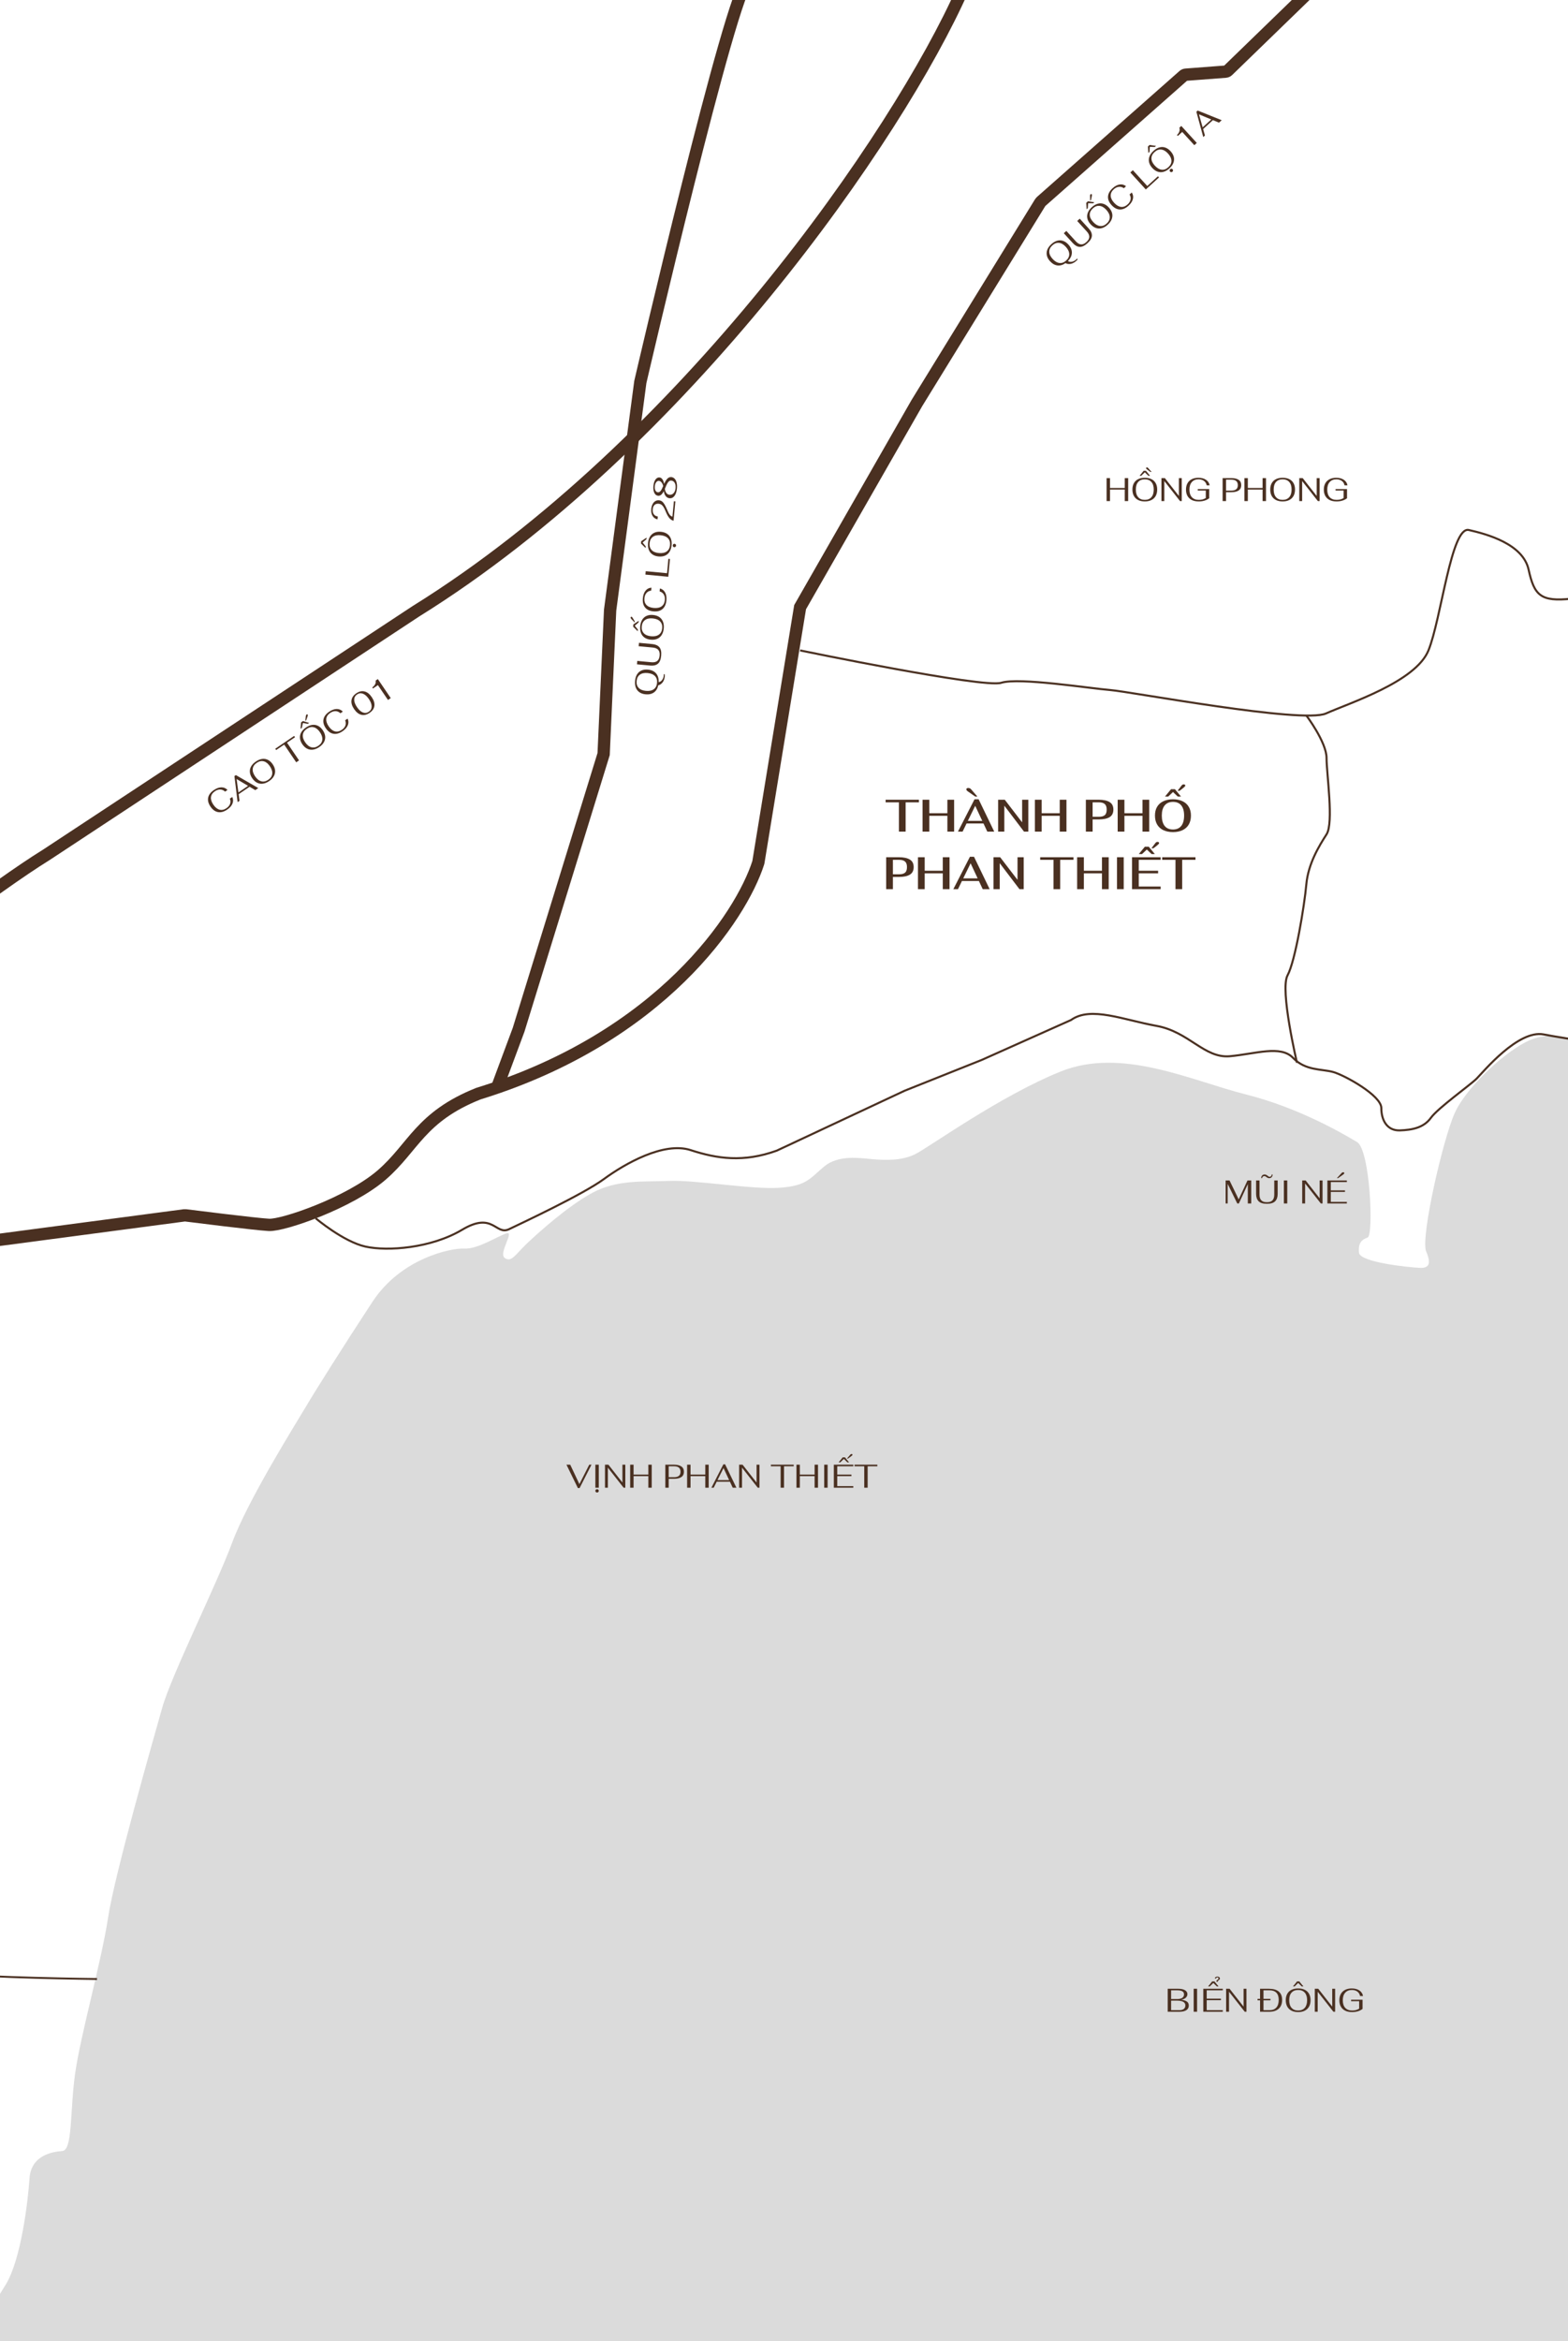 <svg width="382" height="570" viewBox="0 0 382 570" fill="none" xmlns="http://www.w3.org/2000/svg">
<rect x="0" y="0" width="382" height="570" fill="#808080" stroke="none"/>
<g clip-path="url(#clip0_5632_13931)">
<rect width="382" height="570" fill="#DBDBDB"/>
<path d="M-138.629 542.634V-1.598H587.161V63.973C587.161 63.973 558.259 136.598 559.729 145.678C556.299 147.878 547.22 159.907 539.86 156.227C532.5 152.547 531.178 148.516 525.871 146.658C525.871 146.658 516.709 144.272 511.272 148.294C505.836 152.316 492.892 171.797 490.062 171.575C487.233 171.353 489.082 165.704 484.728 164.936C480.373 164.169 470.471 164.335 465.959 166.064C461.447 167.793 459.829 167.803 457.638 166.064C455.446 164.326 448.503 161.553 443.769 164.678C439.035 167.803 438.795 171.852 434.403 173.119C430.011 174.386 425.028 177.52 422.948 180.515C420.867 183.511 408.608 207.125 407.563 212.099C406.518 217.073 399.88 252.253 400.675 255.877C401.47 259.502 398.409 265.835 393.768 264.254C389.127 262.673 385.965 257.237 385.17 255.082C384.375 252.928 378.494 250.783 372.725 253.233C366.956 255.683 357.22 264.67 354.391 271.003C351.561 277.337 346.245 300.423 347.373 304.491C348.298 306.646 348.843 308.791 346.014 308.68C343.185 308.569 331.304 307.321 331.082 304.982C330.86 302.642 331.692 301.82 333.19 301.283C334.688 300.747 333.8 279.944 330.611 278.049C327.421 276.153 316.585 269.728 303.437 266.427C290.29 263.126 273.296 254.851 258.383 260.879C243.47 266.908 226.43 279.26 222.972 280.989C219.514 282.718 215.242 282.45 212.311 282.191C209.38 281.932 204.194 281.118 200.726 284.04C197.259 286.962 196.474 288.737 189.817 289.181C183.16 289.624 169.309 287.239 163.05 287.507C156.791 287.775 150.402 287.1 144.272 290.429C138.142 293.757 130.958 300.285 128.296 302.818C125.633 305.351 124.597 307.441 122.97 306.276C121.343 305.111 125.494 299.619 123.367 300.285C121.241 300.95 116.442 304.149 113.114 303.983C109.785 303.817 97.674 306.378 90.749 316.927C83.823 327.476 77.028 338.238 74.504 342.501C71.98 346.763 60.376 365.254 56.567 375.554C52.758 385.854 41.774 407.785 39.509 415.81C37.244 423.835 27.924 456.334 26.315 466.948C24.706 477.562 19.612 495.508 18.308 504.782C17.005 514.055 17.753 523.514 15.155 523.698C12.557 523.883 7.556 524.808 7.186 530.374C6.816 535.94 5.142 550.03 1.435 556.151C-2.273 562.272 -8.393 571.175 -10.067 569.872C-11.74 568.568 -16.742 559.701 -23.788 559.859C-30.833 560.016 -32.608 557.778 -37.582 559.859C-42.556 561.939 -42.76 566.284 -44.729 565.351C-46.699 564.417 -47.114 559.553 -52.911 557.584C-58.709 555.615 -63.174 557.371 -68.972 554.478C-74.769 551.584 -75.601 547.737 -86.899 545.565C-98.197 543.392 -98.502 542.356 -108.238 541.626C-117.974 540.896 -138.629 542.634 -138.629 542.634Z" fill="white"/>
<path d="M234.586 -2.689C218.869 32.907 166.63 108.259 101.299 148.838L11.302 208.113C-14.124 223.831 -77.827 277.918 -140.328 307.505" stroke="#4A3021" stroke-width="3" stroke-miterlimit="10"/>
<path d="M-140.328 385.169L-101.729 376.585C-101.553 376.545 -101.392 376.456 -101.266 376.326L-50.904 324.419C-50.836 324.35 -50.758 324.291 -50.672 324.245L-11.006 303.348C-10.91 303.297 -10.805 303.263 -10.697 303.249L44.939 295.89C45.018 295.879 45.087 295.878 45.165 295.888C46.608 296.07 62.169 298.028 65.51 298.213C69.014 298.407 85.194 292.804 92.988 286.064C100.782 279.324 102.372 271.909 116.555 266.26C161.116 252.517 180.555 223.092 184.732 210.033C184.746 209.991 184.755 209.95 184.763 209.906L194.922 147.822L223.371 98.136L253.431 49.297C253.479 49.219 253.538 49.149 253.606 49.088L288.339 18.412C288.49 18.278 288.681 18.198 288.881 18.183L298.566 17.446C298.782 17.429 298.985 17.338 299.14 17.188L319.647 -2.689" stroke="#4A3021" stroke-width="3" stroke-miterlimit="10"/>
<path d="M182.347 -5C178.187 -2.689 155.997 93.006 155.997 93.006L148.639 148.545L147.058 183.586L126.347 250.701L120.863 265.438" stroke="#4A3021" stroke-width="3" stroke-miterlimit="10"/>
<path d="M194.93 158.355C194.93 158.355 239.596 167.601 243.932 166.232C248.268 164.864 265.576 167.61 270.495 167.998C275.414 168.387 317.334 176.264 323.039 173.703C328.743 171.142 344.877 166.029 348.002 158.355C351.127 150.681 353.55 128.057 357.84 129.037C362.13 130.017 371.024 132.384 372.402 138.68C373.779 144.976 375.351 146.548 382.831 145.762C390.311 144.976 412.741 148.129 422.772 149.461C432.804 150.792 438.712 150.108 440.09 154.305C441.467 158.503 441.717 168.109 441.717 168.109" stroke="#4A3021" stroke-width="0.5" stroke-miterlimit="10"/>
<path d="M-93.332 368.158C-93.332 368.158 -77.097 378.698 -78.539 385.993C-79.981 393.288 -81.202 404.133 -76.754 410.883C-72.307 417.632 -61.823 432.582 -57.551 436.318C-53.28 440.053 -42.083 451.962 -37.636 455.521C-33.189 459.081 -15.945 479.347 -10.426 480.42C-4.906 481.492 23.627 481.816 23.627 481.816" stroke="#4A3021" stroke-width="0.462" stroke-miterlimit="10"/>
<path d="M76.91 296.604C76.91 296.604 83.65 302.308 89.041 303.501C94.431 304.694 105.045 303.899 112.608 299.387C120.171 294.875 120.707 300.847 124.026 299.257C127.346 297.667 142.074 290.76 147.141 287.044C152.207 283.327 161.74 277.89 168.249 280.008C174.758 282.125 181.119 283.059 189.218 280.146L220.404 265.547L239.209 258.04L260.936 248.332C265.716 244.883 273.752 248.332 281.712 249.756C289.673 251.179 293.39 257.716 299.63 257.152C305.871 256.588 311.974 254.378 315.025 257.559C318.076 260.74 322.061 260.212 324.844 261.008C327.627 261.803 336.521 266.712 336.521 269.763C336.521 272.814 337.982 275.311 341.033 275.209C344.084 275.107 346.876 274.543 348.596 272.149C350.316 269.754 358.156 264.188 359.746 262.598C361.337 261.008 369.833 250.652 376.074 251.845C382.315 253.038 382.972 252.77 386.688 254.101C390.405 255.432 397.441 255.432 397.302 252.64C397.164 249.848 402.351 231.014 401.685 228.222C401.019 225.43 407.907 212.828 407.907 212.828" stroke="#4A3021" stroke-width="0.5" stroke-miterlimit="10"/>
<path d="M218.998 195.339H215.758V194.706H223.869V195.339H220.629V202.473H218.998V195.339ZM224.757 194.706H226.4V197.99H230.804V194.706H232.446V202.473H230.804V198.623H226.4V202.473H224.757V194.706ZM239.601 200.487H235.474L234.509 202.473H233.377L237.416 194.595H238.414L242.22 202.473H240.533L239.601 200.487ZM239.302 199.854L237.582 196.182L235.785 199.854H239.302ZM235.873 192.731C235.57 192.532 235.418 192.347 235.418 192.177C235.418 192.073 235.459 191.992 235.54 191.933C235.622 191.873 235.729 191.844 235.862 191.844C236.01 191.844 236.143 191.87 236.262 191.921C236.38 191.973 236.491 192.058 236.594 192.177L238.114 193.93H237.582L235.873 192.731ZM243.166 194.706H244.786L249.013 200.209V194.706H250.522V202.473H249.479L244.675 196.149V202.473H243.166V194.706ZM252.126 194.706H253.768V197.99H258.173V194.706H259.815V202.473H258.173V198.623H253.768V202.473H252.126V194.706ZM264.543 194.706H267.694C268.825 194.706 269.698 194.895 270.312 195.272C270.933 195.642 271.244 196.252 271.244 197.103C271.244 197.946 270.941 198.556 270.334 198.933C269.728 199.311 268.848 199.499 267.694 199.499H266.185V202.473H264.543V194.706ZM267.716 198.856C268.345 198.856 268.818 198.726 269.136 198.467C269.454 198.209 269.613 197.754 269.613 197.103C269.613 196.467 269.454 196.015 269.136 195.749C268.825 195.475 268.352 195.339 267.716 195.339H266.185V198.856H267.716ZM272.29 194.706H273.932V197.99H278.337V194.706H279.979V202.473H278.337V198.623H273.932V202.473H272.29V194.706ZM285.769 202.584C284.859 202.584 284.071 202.425 283.406 202.107C282.747 201.788 282.245 201.33 281.897 200.731C281.549 200.124 281.375 199.399 281.375 198.556C281.375 197.728 281.549 197.018 281.897 196.426C282.252 195.834 282.759 195.383 283.417 195.072C284.075 194.754 284.859 194.595 285.769 194.595C286.671 194.595 287.448 194.754 288.099 195.072C288.757 195.383 289.26 195.834 289.608 196.426C289.963 197.018 290.14 197.728 290.14 198.556C290.14 199.399 289.967 200.124 289.619 200.731C289.271 201.33 288.768 201.788 288.11 202.107C287.452 202.425 286.671 202.584 285.769 202.584ZM285.769 201.951C286.642 201.951 287.311 201.663 287.777 201.086C288.243 200.501 288.476 199.658 288.476 198.556C288.476 197.476 288.243 196.652 287.777 196.082C287.311 195.512 286.642 195.228 285.769 195.228C284.889 195.228 284.212 195.516 283.739 196.093C283.273 196.663 283.04 197.484 283.04 198.556C283.04 199.658 283.273 200.501 283.739 201.086C284.205 201.663 284.881 201.951 285.769 201.951ZM287.866 191.234C288.006 191.056 288.177 190.967 288.376 190.967C288.495 190.967 288.587 190.993 288.654 191.045C288.728 191.097 288.765 191.167 288.765 191.256C288.765 191.33 288.717 191.418 288.62 191.522C288.532 191.618 288.38 191.751 288.165 191.921L287.389 192.521H286.89L287.866 191.234ZM285.292 192.143H286.246L287.722 193.93H286.934L285.769 192.831L284.604 193.93H283.816L285.292 192.143ZM215.889 208.706H219.04C220.172 208.706 221.044 208.895 221.658 209.272C222.28 209.642 222.59 210.252 222.59 211.103C222.59 211.946 222.287 212.556 221.68 212.933C221.074 213.311 220.194 213.499 219.04 213.499H217.531V216.473H215.889V208.706ZM219.062 212.856C219.691 212.856 220.164 212.726 220.482 212.467C220.8 212.209 220.959 211.754 220.959 211.103C220.959 210.467 220.8 210.015 220.482 209.749C220.172 209.475 219.698 209.339 219.062 209.339H217.531V212.856H219.062ZM223.636 208.706H225.278V211.99H229.683V208.706H231.325V216.473H229.683V212.623H225.278V216.473H223.636V208.706ZM238.48 214.487H234.353L233.387 216.473H232.256L236.294 208.595H237.293L241.098 216.473H239.412L238.48 214.487ZM238.18 213.854L236.461 210.182L234.663 213.854H238.18ZM242.044 208.706H243.664L247.891 214.209V208.706H249.4V216.473H248.357L243.553 210.149V216.473H242.044V208.706ZM256.655 209.339H253.415V208.706H261.525V209.339H258.286V216.473H256.655V209.339ZM262.414 208.706H264.056V211.99H268.461V208.706H270.103V216.473H268.461V212.623H264.056V216.473H262.414V208.706ZM272.121 208.706H273.763V216.473H272.121V208.706ZM275.784 208.706H282.763V209.339H277.426V211.99H282.142V212.623H277.426V215.84H282.763V216.473H275.784V208.706ZM281.487 205.234C281.627 205.056 281.798 204.967 281.997 204.967C282.116 204.967 282.208 204.993 282.275 205.045C282.349 205.097 282.386 205.167 282.386 205.256C282.386 205.33 282.338 205.418 282.241 205.522C282.153 205.618 282.001 205.751 281.786 205.921L281.01 206.521H280.511L281.487 205.234ZM278.913 206.143H279.867L281.343 207.93H280.555L279.39 206.831L278.225 207.93H277.437L278.913 206.143ZM286.375 209.339H283.135V208.706H291.245V209.339H288.006V216.473H286.375V209.339Z" fill="#4A3021"/>
<path d="M-36.945 407.485L-38.645 408.865L-38.869 408.589L-34.877 405.35L-34.654 405.626L-36.348 407.001L-33.309 410.746L-33.907 411.23L-36.945 407.485ZM-29.693 406.078L-32.008 407.956L-31.682 409.425L-32.084 409.752L-33.303 403.977L-32.992 403.726L-27.713 406.205L-28.357 406.727L-29.693 406.078ZM-30.049 405.909L-32.752 404.597L-32.094 407.568L-30.049 405.909ZM-34.376 402.819L-33.974 402.493L-32.548 402.794L-32.83 403.022L-33.956 402.926L-34.093 404.047L-34.375 404.276L-34.376 402.819ZM-30.497 401.796L-29.894 401.307L-24.917 402.44L-27.447 399.322L-26.942 398.911L-23.68 402.932L-23.978 403.174L-29.568 401.909L-26.73 405.407L-27.235 405.817L-30.497 401.796ZM-23.018 396.185L-24.718 397.564L-24.942 397.289L-20.95 394.05L-20.726 394.325L-22.421 395.7L-19.382 399.445L-19.98 399.93L-23.018 396.185ZM-20.474 393.663L-19.877 393.179L-18.474 394.907L-15.895 392.815L-17.298 391.086L-16.7 390.601L-13.438 394.622L-14.035 395.107L-15.676 393.085L-18.255 395.177L-16.614 397.199L-17.212 397.684L-20.474 393.663ZM-10.653 392.458C-11.32 392.998 -11.922 393.242 -12.46 393.19C-12.997 393.131 -13.492 392.821 -13.946 392.262L-15.852 389.913L-15.255 389.428L-13.241 391.91C-12.893 392.339 -12.526 392.584 -12.14 392.645C-11.754 392.706 -11.333 392.552 -10.877 392.182C-10.429 391.819 -10.194 391.443 -10.171 391.057C-10.145 390.667 -10.308 390.254 -10.662 389.817L-12.676 387.336L-12.079 386.851L-10.172 389.2C-9.719 389.759 -9.518 390.308 -9.571 390.846C-9.626 391.38 -9.987 391.917 -10.653 392.458ZM-6.292 387.09L-8.607 388.968L-8.281 390.438L-8.683 390.764L-9.902 384.99L-9.591 384.738L-4.312 387.217L-4.956 387.739L-6.292 387.09ZM-6.648 386.922L-9.351 385.61L-8.693 388.581L-6.648 386.922ZM-5.81 389.833C-5.898 389.904 -5.994 389.934 -6.098 389.924C-6.195 389.914 -6.278 389.866 -6.346 389.782C-6.415 389.698 -6.444 389.607 -6.434 389.51C-6.42 389.41 -6.369 389.324 -6.281 389.253C-6.193 389.181 -6.1 389.15 -6.003 389.161C-5.902 389.168 -5.817 389.213 -5.749 389.297C-5.681 389.382 -5.653 389.474 -5.667 389.574C-5.674 389.675 -5.722 389.761 -5.81 389.833ZM-10.975 383.831L-10.573 383.505L-9.147 383.806L-9.429 384.034L-10.555 383.938L-10.692 385.06L-10.974 385.288L-10.975 383.831ZM-7.096 382.809L-6.493 382.319L-1.516 383.453L-4.046 380.334L-3.541 379.924L-0.279 383.944L-0.577 384.187L-6.167 382.921L-3.329 386.419L-3.834 386.829L-7.096 382.809Z" fill="#4A3021"/>
<path d="M304.824 287.4V293H303.992V288.296L301.816 293H301.424L299.088 288.232V293H298.592V287.4H299.544L301.776 292.008L303.912 287.4H304.824ZM308.646 293.08C307.718 293.08 307.046 292.875 306.63 292.464C306.219 292.048 306.014 291.451 306.014 290.672V287.4H306.846V290.856C306.846 291.453 306.987 291.909 307.27 292.224C307.553 292.539 308.011 292.696 308.646 292.696C309.27 292.696 309.723 292.541 310.006 292.232C310.294 291.923 310.438 291.464 310.438 290.856V287.4H311.27V290.672C311.27 291.451 311.065 292.048 310.654 292.464C310.243 292.875 309.574 293.08 308.646 293.08ZM307.254 286.84C307.254 286.573 307.329 286.357 307.478 286.192C307.633 286.027 307.833 285.944 308.078 285.944C308.227 285.944 308.358 285.973 308.47 286.032C308.587 286.085 308.71 286.163 308.838 286.264C308.929 286.339 309.011 286.397 309.086 286.44C309.161 286.483 309.235 286.504 309.31 286.504C309.449 286.504 309.566 286.453 309.662 286.352C309.763 286.245 309.819 286.109 309.83 285.944H310.038C310.038 286.205 309.961 286.421 309.806 286.592C309.657 286.757 309.462 286.84 309.222 286.84C309.067 286.84 308.937 286.816 308.83 286.768C308.729 286.715 308.617 286.64 308.494 286.544C308.409 286.475 308.334 286.424 308.27 286.392C308.206 286.355 308.131 286.336 308.046 286.336C307.881 286.336 307.745 286.384 307.638 286.48C307.531 286.571 307.475 286.691 307.47 286.84H307.254ZM312.779 287.4H313.611V293H312.779V287.4ZM317.248 287.4H318.088L321.496 291.744V287.4H322.2V293H321.784L317.952 288.128V293H317.248V287.4ZM323.381 287.4H328.125V287.784H324.213V289.808H327.669V290.184H324.213V292.616H328.125V293H323.381V287.4ZM326.821 285.608C326.944 285.469 327.085 285.4 327.245 285.4C327.325 285.4 327.386 285.421 327.429 285.464C327.477 285.501 327.501 285.549 327.501 285.608C327.501 285.72 327.4 285.845 327.197 285.984L325.973 286.84H325.693L326.821 285.608Z" fill="#4A3021"/>
<path d="M138.001 356.597H138.921L141.153 361.325L143.553 356.597H144.097L141.209 362.277H140.777L138.001 356.597ZM145.045 356.597H145.877V362.197H145.045V356.597ZM145.461 363.373C145.338 363.373 145.237 363.333 145.157 363.253C145.082 363.179 145.045 363.083 145.045 362.965C145.045 362.848 145.082 362.752 145.157 362.677C145.237 362.603 145.338 362.565 145.461 362.565C145.584 362.565 145.682 362.603 145.757 362.677C145.837 362.752 145.877 362.848 145.877 362.965C145.877 363.083 145.837 363.179 145.757 363.253C145.682 363.333 145.584 363.373 145.461 363.373ZM147.389 356.597H148.229L151.637 360.941V356.597H152.341V362.197H151.925L148.093 357.325V362.197H147.389V356.597ZM153.522 356.597H154.354V359.005H157.946V356.597H158.778V362.197H157.946V359.381H154.354V362.197H153.522V356.597ZM162.084 356.597H164.204C164.972 356.597 165.567 356.739 165.988 357.021C166.41 357.304 166.62 357.736 166.62 358.317C166.62 358.893 166.412 359.323 165.996 359.605C165.58 359.888 164.983 360.029 164.204 360.029H162.916V362.197H162.084V356.597ZM164.22 359.645C165.266 359.645 165.788 359.203 165.788 358.317C165.788 357.427 165.266 356.981 164.22 356.981H162.916V359.645H164.22ZM167.397 356.597H168.229V359.005H171.821V356.597H172.653V362.197H171.821V359.381H168.229V362.197H167.397V356.597ZM177.826 360.741H174.602L173.874 362.197H173.314L176.226 356.517H176.658L179.402 362.197H178.506L177.826 360.741ZM177.642 360.357L176.266 357.413L174.794 360.357H177.642ZM180.069 356.597H180.909L184.317 360.941V356.597H185.021V362.197H184.605L180.773 357.325V362.197H180.069V356.597ZM190.174 356.981H187.806V356.597H193.366V356.981H191.006V362.197H190.174V356.981ZM194.03 356.597H194.862V359.005H198.454V356.597H199.286V362.197H198.454V359.381H194.862V362.197H194.03V356.597ZM200.795 356.597H201.627V362.197H200.795V356.597ZM203.139 356.597H207.883V356.981H203.971V359.005H207.427V359.381H203.971V361.813H207.883V362.197H203.139V356.597ZM207.131 354.181C207.243 354.053 207.35 353.989 207.451 353.989C207.52 353.989 207.576 354.008 207.619 354.045C207.662 354.077 207.683 354.123 207.683 354.181C207.683 354.235 207.656 354.288 207.603 354.341C207.55 354.395 207.454 354.475 207.315 354.581L206.611 355.093H206.347L207.131 354.181ZM205.299 354.813H205.859L206.851 356.037H206.459L205.579 355.189L204.699 356.037H204.307L205.299 354.813ZM210.549 356.981H208.181V356.597H213.741V356.981H211.381V362.197H210.549V356.981Z" fill="#4A3021"/>
<path d="M284.479 484.187H287.087C287.759 484.187 288.292 484.304 288.687 484.539C289.081 484.774 289.279 485.094 289.279 485.499C289.279 485.846 289.137 486.144 288.855 486.395C288.572 486.64 288.201 486.798 287.743 486.867C288.351 486.926 288.815 487.067 289.135 487.291C289.455 487.51 289.615 487.84 289.615 488.283C289.615 488.768 289.415 489.142 289.015 489.403C288.615 489.659 288.036 489.787 287.279 489.787H284.479V484.187ZM286.783 486.691C287.321 486.691 287.735 486.595 288.023 486.403C288.311 486.206 288.455 485.92 288.455 485.547C288.455 485.216 288.319 484.971 288.047 484.811C287.775 484.651 287.361 484.571 286.807 484.571H285.311V486.691H286.783ZM287.359 489.403C287.807 489.403 288.156 489.302 288.407 489.099C288.657 488.896 288.783 488.611 288.783 488.243C288.783 487.854 288.609 487.563 288.263 487.371C287.921 487.174 287.412 487.075 286.735 487.075H285.311V489.403H287.359ZM290.807 484.187H291.639V489.787H290.807V484.187ZM293.151 484.187H297.895V484.571H293.983V486.595H297.439V486.971H293.983V489.403H297.895V489.787H293.151V484.187ZM296.359 482.467C296.348 482.424 296.343 482.39 296.343 482.363C296.343 482.283 296.361 482.219 296.399 482.171C296.441 482.123 296.505 482.07 296.591 482.011C296.671 481.958 296.732 481.904 296.775 481.851C296.817 481.798 296.839 481.734 296.839 481.659C296.839 481.595 296.817 481.542 296.775 481.499C296.732 481.456 296.665 481.435 296.575 481.435C296.479 481.435 296.407 481.459 296.359 481.507C296.316 481.555 296.292 481.611 296.287 481.675H295.975C295.975 481.536 296.033 481.427 296.151 481.347C296.268 481.267 296.417 481.227 296.599 481.227C296.78 481.227 296.924 481.267 297.031 481.347C297.137 481.427 297.191 481.536 297.191 481.675C297.191 481.776 297.167 481.856 297.119 481.915C297.071 481.968 296.999 482.03 296.903 482.099C296.833 482.142 296.78 482.184 296.743 482.227C296.711 482.264 296.695 482.31 296.695 482.363C296.695 482.4 296.703 482.435 296.719 482.467H296.359ZM295.311 482.403H295.871L296.863 483.627H296.471L295.591 482.779L294.711 483.627H294.319L295.311 482.403ZM298.713 484.187H299.553L302.961 488.531V484.187H303.665V489.787H303.249L299.417 484.915V489.787H298.713V484.187ZM309.155 484.187C310.2 484.187 310.995 484.416 311.539 484.875C312.083 485.334 312.355 486.006 312.355 486.891C312.355 487.814 312.08 488.528 311.531 489.035C310.987 489.536 310.211 489.787 309.203 489.787H306.979V487.003H306.363V486.651H306.979V484.187H309.155ZM309.315 489.403C310.024 489.403 310.568 489.187 310.947 488.755C311.331 488.323 311.523 487.702 311.523 486.891C311.523 486.128 311.336 485.552 310.963 485.163C310.59 484.768 310.04 484.571 309.315 484.571H307.811V486.651H309.507V487.003H307.811V489.403H309.315ZM316.265 489.867C315.635 489.867 315.094 489.752 314.641 489.523C314.187 489.294 313.841 488.963 313.601 488.531C313.361 488.094 313.241 487.571 313.241 486.963C313.241 486.366 313.361 485.854 313.601 485.427C313.841 484.995 314.187 484.667 314.641 484.443C315.094 484.219 315.635 484.107 316.265 484.107C316.894 484.107 317.433 484.219 317.881 484.443C318.334 484.667 318.681 484.995 318.921 485.427C319.161 485.854 319.281 486.366 319.281 486.963C319.281 487.571 319.161 488.094 318.921 488.531C318.681 488.963 318.334 489.294 317.881 489.523C317.433 489.752 316.894 489.867 316.265 489.867ZM316.265 489.483C316.958 489.483 317.494 489.264 317.873 488.827C318.251 488.39 318.441 487.768 318.441 486.963C318.441 486.174 318.251 485.566 317.873 485.139C317.499 484.707 316.963 484.491 316.265 484.491C315.566 484.491 315.027 484.704 314.649 485.131C314.27 485.558 314.081 486.168 314.081 486.963C314.081 487.768 314.27 488.39 314.649 488.827C315.027 489.264 315.566 489.483 316.265 489.483ZM315.985 482.403H316.545L317.537 483.627H317.145L316.265 482.779L315.385 483.627H314.993L315.985 482.403ZM320.315 484.187H321.155L324.563 488.531V484.187H325.267V489.787H324.851L321.019 484.915V489.787H320.315V484.187ZM329.399 489.867C328.749 489.867 328.191 489.755 327.727 489.531C327.263 489.302 326.909 488.971 326.663 488.539C326.418 488.107 326.295 487.592 326.295 486.995C326.295 486.398 326.415 485.883 326.655 485.451C326.895 485.019 327.242 484.688 327.695 484.459C328.149 484.224 328.687 484.107 329.311 484.107C330.069 484.107 330.69 484.272 331.175 484.603C331.666 484.928 331.962 485.379 332.063 485.955H331.343C331.247 485.486 331.026 485.126 330.679 484.875C330.333 484.619 329.885 484.491 329.335 484.491C328.647 484.491 328.109 484.712 327.719 485.155C327.33 485.592 327.135 486.203 327.135 486.987C327.135 487.782 327.333 488.398 327.727 488.835C328.127 489.267 328.687 489.483 329.407 489.483C329.743 489.483 330.05 489.448 330.327 489.379C330.605 489.304 330.869 489.19 331.119 489.035V487.219H329.159V486.859H331.951V489.091C331.637 489.342 331.261 489.534 330.823 489.667C330.391 489.8 329.917 489.867 329.399 489.867Z" fill="#4A3021"/>
<path d="M260.165 63.551C260.455 63.742 260.784 63.798 261.154 63.721C261.527 63.647 261.886 63.454 262.228 63.141C262.299 63.077 262.365 63.006 262.425 62.929L262.533 63.155C262.413 63.308 262.288 63.444 262.158 63.563C261.902 63.796 261.618 63.976 261.307 64.101C261.003 64.227 260.698 64.285 260.393 64.275C260.091 64.269 259.819 64.196 259.576 64.056C258.932 64.514 258.283 64.705 257.63 64.63C256.973 64.551 256.368 64.208 255.814 63.601C255.411 63.16 255.155 62.701 255.045 62.224C254.931 61.743 254.966 61.267 255.149 60.796C255.333 60.325 255.658 59.877 256.123 59.453C256.587 59.029 257.061 58.748 257.543 58.612C258.029 58.472 258.506 58.48 258.974 58.638C259.439 58.791 259.873 59.088 260.276 59.53C260.869 60.18 261.155 60.857 261.134 61.562C261.109 62.263 260.787 62.926 260.165 63.551ZM256.434 63.035C256.977 63.63 257.536 63.961 258.11 64.029C258.685 64.097 259.23 63.895 259.746 63.424C260.259 62.957 260.507 62.434 260.492 61.856C260.477 61.277 260.198 60.691 259.655 60.096C259.123 59.513 258.573 59.191 258.006 59.131C257.439 59.064 256.898 59.266 256.381 59.737C255.865 60.208 255.611 60.728 255.619 61.299C255.627 61.869 255.899 62.448 256.434 63.035ZM264.941 59.204C264.255 59.829 263.621 60.131 263.037 60.108C262.453 60.077 261.898 59.774 261.374 59.199L259.168 56.782L259.783 56.221L262.112 58.774C262.515 59.215 262.927 59.457 263.348 59.499C263.768 59.541 264.213 59.348 264.682 58.92C265.143 58.499 265.374 58.08 265.374 57.661C265.378 57.238 265.175 56.802 264.766 56.353L262.436 53.8L263.051 53.239L265.256 55.656C265.781 56.231 266.032 56.811 266.009 57.395C265.982 57.975 265.626 58.578 264.941 59.204ZM269.873 54.703C269.409 55.127 268.931 55.407 268.442 55.543C267.952 55.679 267.474 55.669 267.005 55.511C266.533 55.35 266.092 55.045 265.682 54.596C265.28 54.155 265.023 53.696 264.913 53.219C264.799 52.738 264.834 52.262 265.018 51.791C265.202 51.32 265.526 50.872 265.991 50.448C266.456 50.024 266.929 49.743 267.411 49.607C267.897 49.467 268.374 49.475 268.842 49.633C269.307 49.786 269.741 50.083 270.144 50.525C270.554 50.974 270.817 51.441 270.935 51.925C271.049 52.406 271.016 52.884 270.835 53.359C270.659 53.831 270.338 54.279 269.873 54.703ZM269.615 54.419C270.127 53.952 270.375 53.429 270.36 52.851C270.345 52.272 270.066 51.686 269.523 51.091C268.991 50.508 268.442 50.186 267.874 50.126C267.307 50.059 266.766 50.261 266.25 50.732C265.734 51.203 265.479 51.723 265.487 52.294C265.495 52.864 265.767 53.443 266.303 54.03C266.846 54.625 267.404 54.956 267.979 55.024C268.553 55.092 269.098 54.89 269.615 54.419ZM265.563 47.676C265.559 47.506 265.595 47.387 265.67 47.319C265.721 47.272 265.775 47.248 265.831 47.247C265.885 47.242 265.931 47.261 265.97 47.304C266.006 47.344 266.023 47.401 266.019 47.476C266.016 47.552 265.999 47.675 265.968 47.848L265.793 48.7L265.598 48.878L265.563 47.676ZM264.635 49.378L265.049 49.001L266.607 49.236L266.317 49.5L265.096 49.467L265.017 50.687L264.728 50.951L264.635 49.378ZM274.945 50.075C274.24 50.718 273.529 51.027 272.813 51.002C272.097 50.977 271.424 50.62 270.795 49.93C270.18 49.257 269.893 48.566 269.933 47.858C269.977 47.146 270.349 46.471 271.051 45.831C271.622 45.309 272.196 45.005 272.774 44.919C273.352 44.832 273.87 44.972 274.329 45.341L273.797 45.826C273.421 45.548 273.017 45.434 272.584 45.482C272.148 45.526 271.733 45.728 271.339 46.087C270.827 46.555 270.577 47.072 270.589 47.639C270.604 48.202 270.88 48.777 271.416 49.364C271.962 49.963 272.521 50.298 273.091 50.369C273.658 50.437 274.2 50.235 274.716 49.764C275.11 49.404 275.348 49.013 275.432 48.591C275.515 48.168 275.434 47.755 275.189 47.351L275.72 46.865C276.045 47.356 276.138 47.885 275.999 48.452C275.86 49.02 275.508 49.561 274.945 50.075ZM275.373 41.995L275.987 41.434L279.503 45.287L282.103 42.914L282.362 43.198L279.147 46.132L275.373 41.995ZM284.901 40.99C284.436 41.414 283.959 41.694 283.469 41.83C282.98 41.967 282.501 41.956 282.032 41.799C281.56 41.637 281.119 41.332 280.71 40.883C280.307 40.442 280.05 39.983 279.94 39.506C279.826 39.025 279.861 38.549 280.045 38.078C280.229 37.607 280.553 37.159 281.018 36.735C281.483 36.311 281.956 36.03 282.438 35.894C282.924 35.754 283.401 35.762 283.87 35.92C284.335 36.073 284.769 36.37 285.171 36.812C285.581 37.261 285.845 37.728 285.962 38.212C286.076 38.693 286.043 39.171 285.863 39.646C285.686 40.118 285.366 40.566 284.901 40.99ZM284.642 40.706C285.154 40.239 285.403 39.716 285.388 39.138C285.372 38.559 285.094 37.973 284.551 37.378C284.019 36.795 283.469 36.473 282.902 36.413C282.335 36.346 281.793 36.548 281.277 37.019C280.761 37.49 280.507 38.01 280.515 38.581C280.523 39.151 280.794 39.73 281.33 40.317C281.873 40.912 282.432 41.243 283.006 41.311C283.581 41.379 284.126 41.177 284.642 40.706ZM285.64 41.799C285.549 41.882 285.447 41.921 285.334 41.916C285.229 41.911 285.136 41.865 285.057 41.778C284.978 41.692 284.941 41.596 284.946 41.49C284.955 41.381 285.004 41.285 285.095 41.203C285.186 41.12 285.284 41.081 285.389 41.086C285.499 41.087 285.593 41.131 285.672 41.218C285.751 41.304 285.786 41.402 285.777 41.511C285.776 41.621 285.73 41.717 285.64 41.799ZM279.663 35.665L280.076 35.288L281.634 35.523L281.345 35.787L280.123 35.754L280.045 36.974L279.755 37.238L279.663 35.665ZM288.018 32.124L286.942 33.105L286.732 32.875C287.016 32.601 287.211 32.311 287.315 32.007C287.416 31.698 287.417 31.394 287.318 31.095L287.79 30.663L291.565 34.8L290.962 35.35L288.018 32.124ZM295.49 29.247L293.109 31.421L293.552 32.987L293.139 33.364L291.461 27.206L291.78 26.914L297.636 29.261L296.974 29.864L295.49 29.247ZM295.095 29.088L292.094 27.84L292.992 31.007L295.095 29.088Z" fill="#4A3021"/>
<path d="M160.464 166.076C160.807 166.022 161.089 165.843 161.311 165.537C161.538 165.231 161.673 164.848 161.716 164.386C161.725 164.29 161.726 164.194 161.72 164.097L161.952 164.191C161.966 164.385 161.964 164.57 161.948 164.745C161.915 165.09 161.826 165.414 161.679 165.716C161.539 166.014 161.352 166.261 161.119 166.459C160.892 166.657 160.641 166.786 160.368 166.846C160.199 167.618 159.847 168.195 159.313 168.579C158.773 168.962 158.094 169.115 157.276 169.038C156.682 168.982 156.183 168.814 155.781 168.535C155.373 168.256 155.079 167.88 154.899 167.407C154.718 166.935 154.658 166.386 154.717 165.759C154.776 165.133 154.938 164.607 155.203 164.182C155.468 163.751 155.827 163.437 156.28 163.239C156.727 163.04 157.248 162.968 157.843 163.024C158.719 163.107 159.386 163.416 159.845 163.952C160.298 164.488 160.504 165.196 160.464 166.076ZM157.355 168.201C158.157 168.277 158.793 168.147 159.264 167.811C159.735 167.475 160.003 166.959 160.069 166.263C160.134 165.573 159.967 165.019 159.567 164.601C159.167 164.183 158.566 163.936 157.764 163.861C156.978 163.787 156.355 163.918 155.895 164.255C155.43 164.586 155.165 165.1 155.099 165.795C155.034 166.491 155.195 167.047 155.585 167.464C155.974 167.881 156.564 168.127 157.355 168.201ZM161.078 159.647C160.991 160.571 160.724 161.221 160.276 161.596C159.823 161.966 159.209 162.115 158.434 162.042L155.176 161.735L155.254 160.906L158.695 161.23C159.29 161.287 159.757 161.189 160.097 160.937C160.437 160.685 160.636 160.243 160.696 159.611C160.754 158.99 160.643 158.524 160.361 158.213C160.08 157.898 159.637 157.711 159.032 157.654L155.591 157.33L155.669 156.502L158.927 156.809C159.702 156.882 160.278 157.142 160.653 157.59C161.024 158.037 161.165 158.723 161.078 159.647ZM161.705 152.999C161.645 153.626 161.481 154.154 161.21 154.584C160.939 155.013 160.577 155.327 160.125 155.526C159.667 155.724 159.135 155.794 158.53 155.737C157.935 155.681 157.436 155.514 157.034 155.235C156.627 154.955 156.333 154.579 156.152 154.107C155.972 153.635 155.911 153.085 155.97 152.459C156.029 151.832 156.191 151.306 156.456 150.881C156.722 150.451 157.081 150.137 157.533 149.938C157.981 149.739 158.502 149.668 159.096 149.724C159.702 149.781 160.211 149.949 160.624 150.229C161.031 150.509 161.328 150.885 161.514 151.358C161.7 151.825 161.764 152.372 161.705 152.999ZM161.322 152.963C161.387 152.273 161.22 151.719 160.82 151.301C160.42 150.882 159.819 150.636 159.017 150.56C158.232 150.486 157.609 150.618 157.148 150.955C156.683 151.286 156.418 151.799 156.352 152.495C156.287 153.19 156.449 153.747 156.838 154.164C157.227 154.581 157.817 154.826 158.608 154.901C159.41 154.976 160.047 154.846 160.518 154.51C160.988 154.174 161.257 153.659 161.322 152.963ZM153.79 150.694C153.673 150.571 153.619 150.459 153.629 150.358C153.635 150.289 153.659 150.235 153.7 150.196C153.736 150.156 153.783 150.139 153.842 150.145C153.895 150.15 153.945 150.181 153.993 150.239C154.041 150.298 154.112 150.401 154.205 150.549L154.649 151.298L154.624 151.56L153.79 150.694ZM154.247 152.578L154.3 152.02L155.611 151.147L155.575 151.538L154.648 152.334L155.409 153.29L155.373 153.68L154.247 152.578ZM162.349 146.163C162.259 147.114 161.941 147.82 161.394 148.283C160.846 148.746 160.108 148.933 159.179 148.846C158.271 148.76 157.594 148.442 157.148 147.891C156.702 147.335 156.523 146.584 156.612 145.639C156.685 144.869 156.906 144.258 157.275 143.805C157.645 143.352 158.123 143.108 158.71 143.072L158.643 143.789C158.178 143.837 157.801 144.023 157.513 144.35C157.22 144.676 157.049 145.104 156.999 145.635C156.933 146.325 157.096 146.876 157.486 147.288C157.876 147.695 158.467 147.935 159.258 148.01C160.065 148.086 160.704 147.958 161.174 147.628C161.639 147.297 161.904 146.783 161.97 146.088C162.02 145.557 161.934 145.106 161.712 144.737C161.489 144.368 161.151 144.117 160.698 143.983L160.765 143.266C161.336 143.411 161.76 143.74 162.038 144.254C162.317 144.768 162.42 145.404 162.349 146.163ZM157.234 139.894L157.312 139.066L162.505 139.555L162.835 136.05L163.218 136.086L162.809 140.419L157.234 139.894ZM163.613 132.745C163.554 133.371 163.389 133.9 163.118 134.33C162.847 134.759 162.485 135.073 162.033 135.272C161.575 135.47 161.043 135.54 160.438 135.483C159.843 135.427 159.345 135.26 158.943 134.981C158.535 134.701 158.241 134.325 158.06 133.853C157.88 133.381 157.819 132.831 157.878 132.205C157.937 131.578 158.099 131.052 158.364 130.627C158.63 130.197 158.989 129.883 159.442 129.684C159.889 129.485 160.41 129.414 161.005 129.47C161.61 129.527 162.119 129.695 162.532 129.975C162.939 130.255 163.236 130.631 163.422 131.104C163.608 131.571 163.672 132.118 163.613 132.745ZM163.231 132.709C163.296 132.019 163.128 131.464 162.728 131.046C162.328 130.628 161.728 130.382 160.926 130.306C160.14 130.232 159.517 130.364 159.057 130.701C158.591 131.032 158.326 131.545 158.261 132.241C158.195 132.936 158.357 133.493 158.746 133.91C159.135 134.327 159.726 134.572 160.517 134.647C161.319 134.722 161.955 134.592 162.426 134.256C162.897 133.92 163.165 133.405 163.231 132.709ZM164.704 132.848C164.693 132.97 164.643 133.067 164.556 133.139C164.475 133.206 164.376 133.235 164.259 133.224C164.142 133.213 164.05 133.166 163.983 133.085C163.916 132.998 163.888 132.894 163.9 132.772C163.911 132.65 163.958 132.555 164.039 132.488C164.121 132.415 164.22 132.384 164.337 132.395C164.454 132.406 164.545 132.455 164.612 132.542C164.685 132.624 164.716 132.726 164.704 132.848ZM156.156 132.324L156.208 131.766L157.52 130.893L157.483 131.283L156.556 132.08L157.318 133.036L157.281 133.426L156.156 132.324ZM164.095 126.773C163.706 126.693 163.36 126.473 163.057 126.113C162.753 125.752 162.454 125.207 162.158 124.477C161.975 124.037 161.801 123.688 161.638 123.432C161.474 123.175 161.302 122.985 161.121 122.861C160.935 122.736 160.719 122.662 160.475 122.639C160.05 122.599 159.714 122.696 159.467 122.93C159.215 123.163 159.066 123.519 159.021 123.997C158.975 124.491 159.063 124.893 159.285 125.203C159.503 125.507 159.826 125.685 160.256 125.736L160.188 126.453C159.652 126.338 159.248 126.054 158.975 125.599C158.701 125.145 158.596 124.586 158.659 123.922C158.701 123.471 158.807 123.082 158.978 122.755C159.148 122.423 159.37 122.173 159.643 122.006C159.916 121.839 160.217 121.771 160.546 121.802C160.817 121.828 161.06 121.918 161.276 122.072C161.486 122.226 161.691 122.467 161.89 122.797C162.09 123.121 162.308 123.567 162.544 124.136C162.706 124.521 162.849 124.823 162.972 125.044C163.097 125.259 163.226 125.424 163.36 125.539C163.489 125.647 163.642 125.726 163.82 125.775L164.172 122.031L164.539 122.066L164.095 126.773ZM161.789 117.819C162.066 117.207 162.343 116.77 162.62 116.507C162.897 116.238 163.205 116.12 163.545 116.152C163.869 116.183 164.143 116.318 164.367 116.559C164.591 116.794 164.751 117.115 164.846 117.52C164.942 117.926 164.965 118.394 164.915 118.925C164.866 119.44 164.76 119.883 164.597 120.253C164.434 120.618 164.226 120.893 163.973 121.078C163.72 121.258 163.435 121.333 163.116 121.303C162.744 121.267 162.436 121.097 162.192 120.79C161.942 120.482 161.785 120.076 161.72 119.572C161.504 119.986 161.286 120.284 161.065 120.466C160.839 120.649 160.599 120.728 160.344 120.704C159.924 120.664 159.612 120.429 159.406 119.997C159.195 119.564 159.123 118.998 159.189 118.297C159.229 117.867 159.318 117.492 159.455 117.173C159.592 116.854 159.768 116.613 159.981 116.451C160.189 116.289 160.421 116.219 160.676 116.243C160.952 116.269 161.189 116.423 161.388 116.704C161.581 116.985 161.715 117.356 161.789 117.819ZM160.279 119.854C160.518 119.877 160.734 119.774 160.927 119.545C161.121 119.312 161.336 118.904 161.573 118.321C161.474 117.947 161.333 117.653 161.15 117.437C160.967 117.216 160.764 117.095 160.541 117.074C160.281 117.05 160.056 117.16 159.867 117.405C159.678 117.649 159.564 117.979 159.525 118.393C159.486 118.807 159.537 119.149 159.677 119.42C159.813 119.684 160.014 119.829 160.279 119.854ZM164.578 118.837C164.627 118.316 164.557 117.889 164.369 117.556C164.181 117.222 163.904 117.038 163.537 117.003C163.351 116.986 163.184 117.031 163.034 117.14C162.88 117.244 162.729 117.422 162.582 117.676C162.435 117.93 162.273 118.282 162.097 118.732L161.973 119.025C162.033 119.459 162.162 119.801 162.358 120.05C162.55 120.293 162.799 120.429 163.107 120.458C163.5 120.495 163.831 120.365 164.1 120.069C164.369 119.773 164.528 119.362 164.578 118.837Z" fill="#4A3021"/>
<path d="M55.358 197.101C54.568 197.637 53.821 197.842 53.115 197.715C52.41 197.587 51.795 197.138 51.271 196.365C50.759 195.611 50.573 194.886 50.714 194.191C50.859 193.493 51.324 192.878 52.109 192.344C52.749 191.91 53.361 191.691 53.946 191.688C54.53 191.684 55.023 191.898 55.424 192.328L54.829 192.732C54.496 192.404 54.112 192.232 53.677 192.218C53.239 192.2 52.8 192.34 52.358 192.64C51.785 193.029 51.463 193.505 51.394 194.068C51.329 194.628 51.52 195.236 51.966 195.894C52.422 196.564 52.926 196.976 53.481 197.128C54.032 197.276 54.597 197.153 55.175 196.761C55.617 196.461 55.909 196.108 56.052 195.702C56.195 195.295 56.173 194.875 55.988 194.44L56.584 194.035C56.835 194.567 56.852 195.104 56.633 195.646C56.414 196.188 55.989 196.673 55.358 197.101ZM60.807 191.545L58.14 193.356L58.355 194.97L57.892 195.284L57.111 188.949L57.468 188.706L62.929 191.865L62.188 192.368L60.807 191.545ZM60.439 191.331L57.647 189.668L58.083 192.93L60.439 191.331ZM65.572 190.167C65.051 190.521 64.539 190.73 64.035 190.795C63.531 190.86 63.059 190.781 62.617 190.558C62.173 190.331 61.78 189.966 61.439 189.463C61.103 188.969 60.915 188.478 60.874 187.99C60.83 187.498 60.932 187.032 61.182 186.592C61.431 186.152 61.816 185.755 62.337 185.402C62.857 185.048 63.366 184.838 63.862 184.772C64.363 184.703 64.834 184.779 65.275 185.002C65.714 185.22 66.1 185.576 66.436 186.071C66.778 186.574 66.972 187.073 67.019 187.57C67.063 188.062 66.962 188.531 66.716 188.975C66.474 189.416 66.093 189.814 65.572 190.167ZM65.356 189.85C65.93 189.46 66.25 188.978 66.318 188.404C66.386 187.829 66.193 187.209 65.741 186.542C65.298 185.889 64.8 185.493 64.247 185.352C63.695 185.205 63.13 185.327 62.552 185.719C61.974 186.112 61.648 186.591 61.575 187.157C61.501 187.722 61.687 188.334 62.134 188.991C62.586 189.658 63.092 190.065 63.651 190.214C64.21 190.364 64.778 190.242 65.356 189.85ZM69.235 181.279L67.276 182.609L67.06 182.292L71.66 179.169L71.876 179.487L69.923 180.812L72.853 185.128L72.165 185.595L69.235 181.279ZM77.775 181.883C77.255 182.236 76.743 182.445 76.239 182.51C75.735 182.575 75.262 182.496 74.821 182.274C74.377 182.047 73.984 181.682 73.642 181.179C73.307 180.684 73.119 180.193 73.078 179.705C73.034 179.213 73.136 178.747 73.385 178.307C73.635 177.867 74.02 177.471 74.54 177.117C75.061 176.764 75.57 176.554 76.066 176.487C76.567 176.418 77.038 176.495 77.479 176.717C77.917 176.936 78.304 177.292 78.64 177.786C78.981 178.289 79.175 178.789 79.222 179.286C79.267 179.778 79.165 180.246 78.919 180.69C78.677 181.132 78.296 181.529 77.775 181.883ZM77.56 181.565C78.133 181.176 78.454 180.694 78.522 180.119C78.589 179.545 78.397 178.924 77.945 178.258C77.501 177.605 77.003 177.208 76.45 177.068C75.899 176.92 75.334 177.042 74.756 177.435C74.178 177.827 73.852 178.306 73.778 178.872C73.705 179.438 73.891 180.049 74.337 180.707C74.79 181.373 75.295 181.781 75.854 181.93C76.413 182.079 76.982 181.957 77.56 181.565ZM74.512 174.313C74.533 174.144 74.585 174.031 74.669 173.974C74.727 173.935 74.783 173.919 74.84 173.926C74.893 173.929 74.936 173.954 74.969 174.003C74.999 174.047 75.007 174.106 74.993 174.18C74.978 174.254 74.944 174.374 74.889 174.54L74.594 175.359L74.376 175.508L74.512 174.313ZM73.352 175.865L73.815 175.55L75.323 176.006L74.999 176.226L73.794 176.018L73.543 177.214L73.218 177.434L73.352 175.865ZM83.456 178.026C82.666 178.563 81.919 178.767 81.213 178.64C80.508 178.513 79.894 178.063 79.369 177.291C78.857 176.536 78.671 175.811 78.812 175.116C78.957 174.419 79.422 173.803 80.208 173.27C80.847 172.835 81.46 172.617 82.044 172.613C82.628 172.61 83.121 172.823 83.522 173.253L82.927 173.657C82.594 173.329 82.21 173.158 81.775 173.143C81.337 173.125 80.898 173.265 80.456 173.565C79.883 173.954 79.561 174.43 79.492 174.993C79.427 175.553 79.618 176.161 80.064 176.819C80.52 177.49 81.025 177.901 81.579 178.053C82.131 178.201 82.695 178.079 83.273 177.686C83.715 177.387 84.007 177.034 84.15 176.627C84.293 176.221 84.272 175.8 84.086 175.365L84.682 174.961C84.933 175.493 84.95 176.029 84.731 176.571C84.512 177.113 84.087 177.598 83.456 178.026ZM90.037 173.559C89.349 174.026 88.678 174.182 88.024 174.026C87.372 173.863 86.787 173.4 86.268 172.636C85.75 171.873 85.537 171.16 85.629 170.498C85.722 169.829 86.113 169.261 86.802 168.793C87.486 168.329 88.154 168.178 88.806 168.342C89.46 168.497 90.046 168.957 90.564 169.72C91.082 170.484 91.297 171.198 91.208 171.865C91.116 172.527 90.725 173.092 90.037 173.559ZM89.848 173.281C90.307 172.969 90.538 172.545 90.541 172.008C90.548 171.468 90.324 170.863 89.869 170.192C89.414 169.521 88.934 169.09 88.429 168.897C87.929 168.702 87.449 168.76 86.99 169.071C86.532 169.383 86.299 169.809 86.291 170.349C86.288 170.886 86.514 171.489 86.97 172.16C87.425 172.831 87.903 173.264 88.403 173.459C88.908 173.652 89.389 173.592 89.848 173.281ZM92.068 166.804L90.864 167.622L90.688 167.364C91.009 167.133 91.243 166.874 91.389 166.588C91.534 166.297 91.578 165.996 91.522 165.686L92.051 165.326L95.197 169.96L94.522 170.418L92.068 166.804Z" fill="#4A3021"/>
<path d="M269.592 116.4H270.424V118.808H274.016V116.4H274.848V122H274.016V119.184H270.424V122H269.592V116.4ZM278.902 122.08C278.272 122.08 277.731 121.965 277.278 121.736C276.824 121.507 276.478 121.176 276.238 120.744C275.998 120.307 275.878 119.784 275.878 119.176C275.878 118.579 275.998 118.067 276.238 117.64C276.478 117.208 276.824 116.88 277.278 116.656C277.731 116.432 278.272 116.32 278.902 116.32C279.531 116.32 280.07 116.432 280.518 116.656C280.971 116.88 281.318 117.208 281.558 117.64C281.798 118.067 281.918 118.579 281.918 119.176C281.918 119.784 281.798 120.307 281.558 120.744C281.318 121.176 280.971 121.507 280.518 121.736C280.07 121.965 279.531 122.08 278.902 122.08ZM278.902 121.696C279.595 121.696 280.131 121.477 280.51 121.04C280.888 120.603 281.078 119.981 281.078 119.176C281.078 118.387 280.888 117.779 280.51 117.352C280.136 116.92 279.6 116.704 278.902 116.704C278.203 116.704 277.664 116.917 277.286 117.344C276.907 117.771 276.718 118.381 276.718 119.176C276.718 119.981 276.907 120.603 277.286 121.04C277.664 121.477 278.203 121.696 278.902 121.696ZM279.574 114.384C279.44 114.283 279.344 114.205 279.286 114.152C279.232 114.093 279.206 114.037 279.206 113.984C279.206 113.925 279.227 113.88 279.27 113.848C279.312 113.811 279.368 113.792 279.438 113.792C279.544 113.792 279.648 113.856 279.75 113.984L280.542 114.896H280.27L279.574 114.384ZM278.622 114.616H279.182L280.174 115.84H279.782L278.902 114.992L278.022 115.84H277.63L278.622 114.616ZM282.951 116.4H283.791L287.199 120.744V116.4H287.903V122H287.487L283.655 117.128V122H282.951V116.4ZM292.036 122.08C291.386 122.08 290.828 121.968 290.364 121.744C289.9 121.515 289.546 121.184 289.3 120.752C289.055 120.32 288.932 119.805 288.932 119.208C288.932 118.611 289.052 118.096 289.292 117.664C289.532 117.232 289.879 116.901 290.332 116.672C290.786 116.437 291.324 116.32 291.948 116.32C292.706 116.32 293.327 116.485 293.812 116.816C294.303 117.141 294.599 117.592 294.7 118.168H293.98C293.884 117.699 293.663 117.339 293.316 117.088C292.97 116.832 292.522 116.704 291.972 116.704C291.284 116.704 290.746 116.925 290.356 117.368C289.967 117.805 289.772 118.416 289.772 119.2C289.772 119.995 289.97 120.611 290.364 121.048C290.764 121.48 291.324 121.696 292.044 121.696C292.38 121.696 292.687 121.661 292.964 121.592C293.242 121.517 293.506 121.403 293.756 121.248V119.432H291.796V119.072H294.588V121.304C294.274 121.555 293.898 121.747 293.46 121.88C293.028 122.013 292.554 122.08 292.036 122.08ZM297.858 116.4H299.978C300.746 116.4 301.34 116.541 301.762 116.824C302.183 117.107 302.394 117.539 302.394 118.12C302.394 118.696 302.186 119.125 301.77 119.408C301.354 119.691 300.756 119.832 299.978 119.832H298.69V122H297.858V116.4ZM299.994 119.448C301.039 119.448 301.562 119.005 301.562 118.12C301.562 117.229 301.039 116.784 299.994 116.784H298.69V119.448H299.994ZM303.17 116.4H304.002V118.808H307.594V116.4H308.426V122H307.594V119.184H304.002V122H303.17V116.4ZM312.48 122.08C311.85 122.08 311.309 121.965 310.856 121.736C310.402 121.507 310.056 121.176 309.816 120.744C309.576 120.307 309.456 119.784 309.456 119.176C309.456 118.579 309.576 118.067 309.816 117.64C310.056 117.208 310.402 116.88 310.856 116.656C311.309 116.432 311.85 116.32 312.48 116.32C313.109 116.32 313.648 116.432 314.096 116.656C314.549 116.88 314.896 117.208 315.136 117.64C315.376 118.067 315.496 118.579 315.496 119.176C315.496 119.784 315.376 120.307 315.136 120.744C314.896 121.176 314.549 121.507 314.096 121.736C313.648 121.965 313.109 122.08 312.48 122.08ZM312.48 121.696C313.173 121.696 313.709 121.477 314.088 121.04C314.466 120.603 314.656 119.981 314.656 119.176C314.656 118.387 314.466 117.779 314.088 117.352C313.714 116.92 313.178 116.704 312.48 116.704C311.781 116.704 311.242 116.917 310.864 117.344C310.485 117.771 310.296 118.381 310.296 119.176C310.296 119.981 310.485 120.603 310.864 121.04C311.242 121.477 311.781 121.696 312.48 121.696ZM316.53 116.4H317.37L320.778 120.744V116.4H321.482V122H321.066L317.234 117.128V122H316.53V116.4ZM325.614 122.08C324.964 122.08 324.406 121.968 323.942 121.744C323.478 121.515 323.124 121.184 322.878 120.752C322.633 120.32 322.51 119.805 322.51 119.208C322.51 118.611 322.63 118.096 322.87 117.664C323.11 117.232 323.457 116.901 323.91 116.672C324.364 116.437 324.902 116.32 325.526 116.32C326.284 116.32 326.905 116.485 327.39 116.816C327.881 117.141 328.177 117.592 328.278 118.168H327.558C327.462 117.699 327.241 117.339 326.894 117.088C326.548 116.832 326.1 116.704 325.55 116.704C324.862 116.704 324.324 116.925 323.934 117.368C323.545 117.805 323.35 118.416 323.35 119.2C323.35 119.995 323.548 120.611 323.942 121.048C324.342 121.48 324.902 121.696 325.622 121.696C325.958 121.696 326.265 121.661 326.542 121.592C326.82 121.517 327.084 121.403 327.334 121.248V119.432H325.374V119.072H328.166V121.304C327.852 121.555 327.476 121.747 327.038 121.88C326.606 122.013 326.132 122.08 325.614 122.08Z" fill="#4A3021"/>
<g clip-path="url(#clip1_5632_13931)">
<path d="M318.247 174.184C318.247 174.184 323.175 180.702 323.175 184.539C323.175 188.376 324.969 200.34 323.175 203.132C321.381 205.924 318.7 210.26 318.247 215.346C317.794 220.431 315.575 233.976 313.671 237.471C311.766 240.965 315.973 258.736 315.973 258.736" stroke="#4A3021" stroke-width="0.5" stroke-miterlimit="10"/>
</g>
</g>
<defs>
<clipPath id="clip0_5632_13931">
<rect width="382" height="570" fill="white"/>
</clipPath>
<clipPath id="clip1_5632_13931">
<rect width="11.724" height="84.959" fill="white" transform="translate(312.711 173.904)"/>
</clipPath>
</defs>
</svg>

